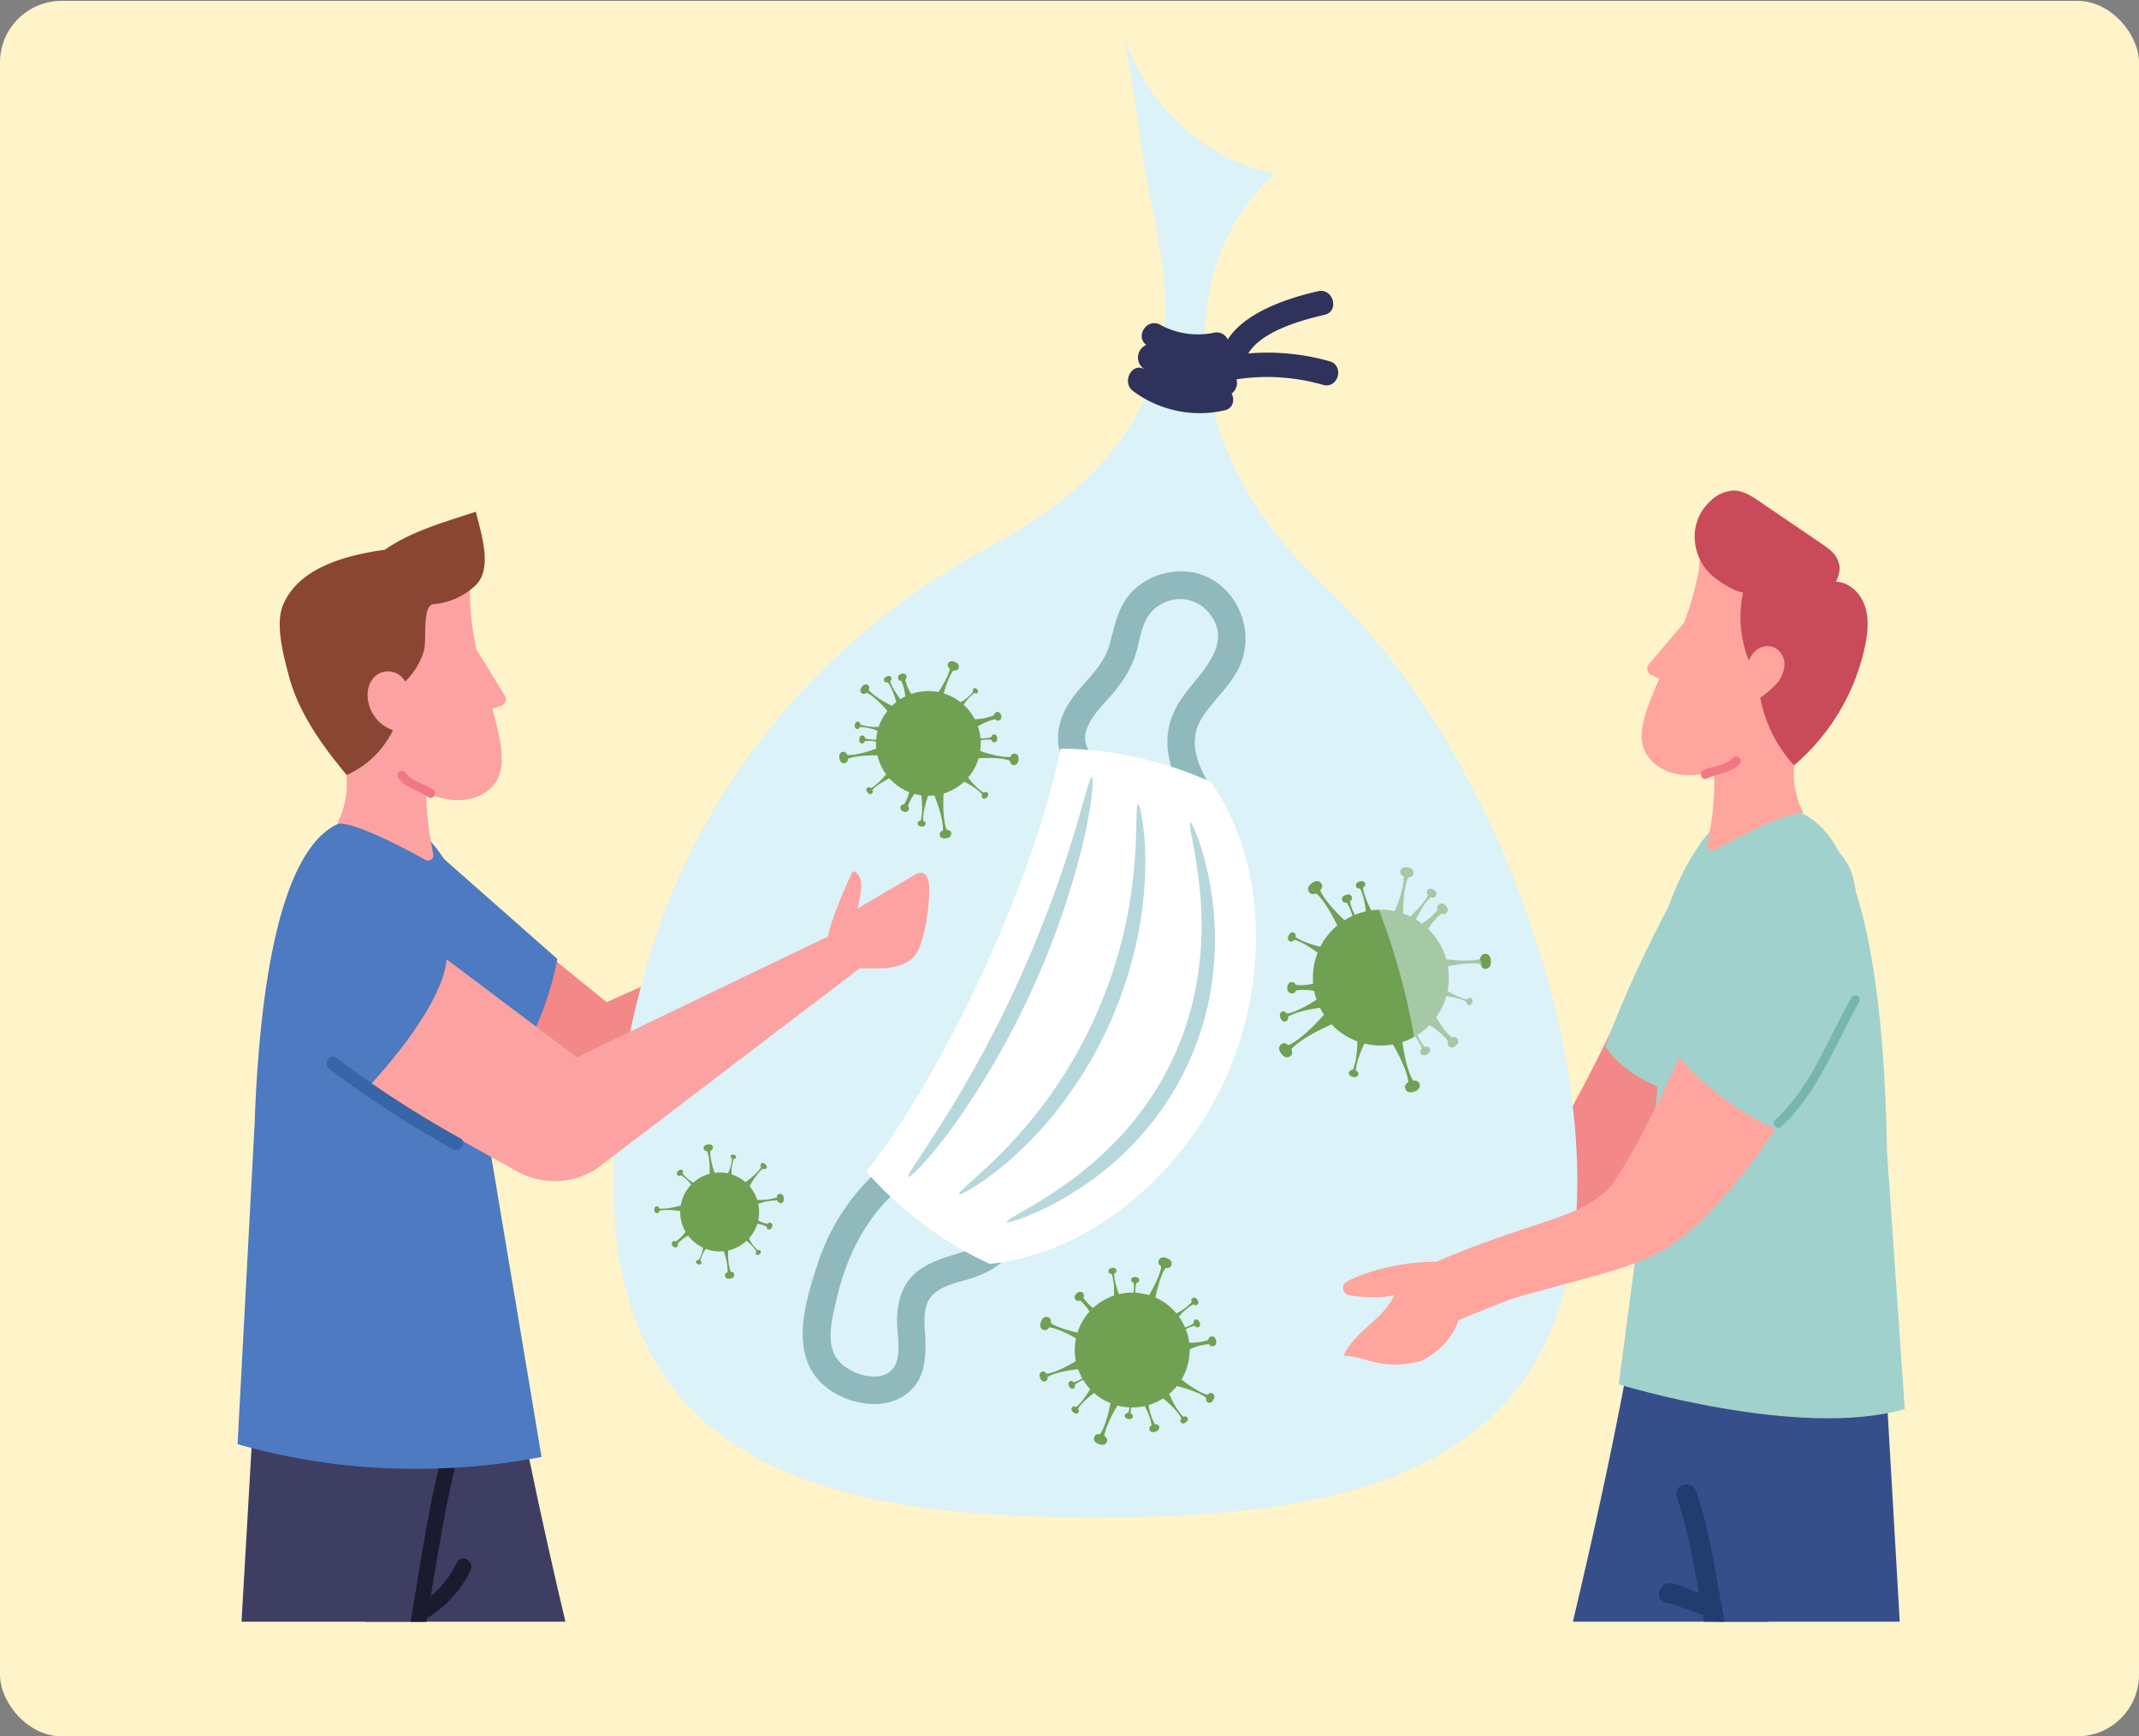 <svg xmlns="http://www.w3.org/2000/svg" xmlns:xlink="http://www.w3.org/1999/xlink" width="521" height="422.917" viewBox="0 0 521 422.917">
  <rect x="0" y="0" width="521" height="422.917" fill="#808080" stroke="none"/>
  <defs>
    <clipPath id="clip-path">
      <rect id="Rectángulo_37551" data-name="Rectángulo 37551" width="521" height="395" transform="translate(-2395 -9057)" fill="#fff" stroke="#707070" stroke-width="1"/>
    </clipPath>
  </defs>
  <g id="Grupo_125922" data-name="Grupo 125922" transform="translate(2395 9057)">
    <rect id="generic-semi-trucks-at-parking-lot" width="521" height="422.704" rx="15" transform="translate(-2395 -9056.787)" fill="#fff3c9"/>
    <g id="Enmascarar_grupo_85" data-name="Enmascarar grupo 85" clip-path="url(#clip-path)">
      <g id="Grupo_116738" data-name="Grupo 116738" transform="translate(-2580.262 -9137.546)">
        <path id="Trazado_142941" data-name="Trazado 142941" d="M394.742,294.578l6.415,8.3-64.434,48.586a18.827,18.827,0,0,1-19.983.458L280.8,331.656s19.482-20.694,20.81-33.359l30.166,24.533Z" transform="translate(1.244 1.821)" fill="#f28888"/>
        <path id="Trazado_142942" data-name="Trazado 142942" d="M588.018,359.952c-18.058,20.63-22.311,18.646-55.264,27.338-3.952,1.412-7.348,2.691-10.324,3.816l-6.137-10.088,32.483-14.93.167-.067.017-.017a24.7,24.7,0,0,0,8.591-5.817c17.469-24.514,33.9-75.878,47.144-79.476C620.1,276.457,624.032,317.969,588.018,359.952Z" transform="translate(3.331 1.695)" fill="#f28888"/>
        <path id="Trazado_142943" data-name="Trazado 142943" d="M567.746,368.241c0,69.653-52.573,81.9-117.414,81.9s-117.394-12.249-117.394-81.9c0-17.694,3.391-37.387,9.512-56.923,13.281-42.387,43.555-77.046,82.757-97.93,34.8-18.541,39.3-41.224,39.6-42.971a.356.356,0,0,0,.019-.1c4.673-12.031,2.128-26.068-.576-38.953-2.924-13.958-4.1-28.295-7.02-42.253,5.29,16.842,19.606,30.283,36.924,33.763-16.742,14.337-20.858,39.768-14.137,60.746q1.1,3.49,2.5,6.86c5.071,12.427,13.342,23.224,23.165,32.35a145.872,145.872,0,0,1,13.1,13.9v.02h.02C548.438,272.44,567.746,326.027,567.746,368.241Z" transform="translate(1.706)" fill="#daf2f8"/>
        <path id="Trazado_142944" data-name="Trazado 142944" d="M506.3,167.993a55.619,55.619,0,0,0-19.8-1.906c3.278-5.5,13.291-8.193,18.558-9.4,3.741-.855,2.158-6.608-1.586-5.753-6.919,1.581-17.679,4.964-21.975,11.762a2.94,2.94,0,0,0-3.34-1.666,19.066,19.066,0,0,1-13.133-1.94c-3.254-1.753-6.152,2.944-3.346,4.924a3.318,3.318,0,0,0-.812,5.65c.475.367.971.7,1.461,1.032-.281-.194-.571-.367-.849-.573-3.077-2.3-6.054,2.877-3.01,5.15a27.228,27.228,0,0,0,22.213,4.688c2.17-.458,2.547-2.569,1.761-4.119a3.1,3.1,0,0,0,1.171-3.443,49.343,49.343,0,0,1,21.1,1.341C508.414,174.785,509.994,169.032,506.3,167.993Z" transform="translate(2.807 0.547)" fill="#2f335b"/>
        <path id="Trazado_142945" data-name="Trazado 142945" d="M756.929,665.318c0,4.571-138.009,8.277-308.252,8.277s-308.25-3.706-308.25-8.277,138.008-8.278,308.25-8.278S756.929,660.746,756.929,665.318Z" transform="translate(0 5.032)" fill="#bed0db"/>
        <path id="Trazado_142946" data-name="Trazado 142946" d="M691.644,608.942c5.283,3,8.026,9.375,7.9,15.448s-2.715,11.849-6.007,16.954-7.305,9.7-10.743,14.711c-1.739,2.534-3.273,6.151-1.211,8.431a4.92,4.92,0,0,0,4.836,1.139A14.484,14.484,0,0,0,691,663.174c14.036-9.846,30.415-21,44.45-30.845a118.094,118.094,0,0,1-24.7-31.241C705.237,603.176,697.158,606.854,691.644,608.942Z" transform="translate(4.787 4.537)" fill="#16162b"/>
        <path id="Trazado_142947" data-name="Trazado 142947" d="M532.765,623.247A42.253,42.253,0,0,1,492.3,644.626c-2.96-.3-6-.924-8.868-.143s-5.491,3.581-4.809,6.477c.726,3.089,4.408,4.281,7.512,4.938L540.3,667.381q5.239-18.117,10.477-36.235C544.661,629.243,538.88,625.151,532.765,623.247Z" transform="translate(2.996 4.733)" fill="#16162b"/>
        <path id="Trazado_142948" data-name="Trazado 142948" d="M639.5,395.135l6.4,110.955,74.984,105.658-24.54,12.27-83.164-97.478L592.04,442.014Z" transform="translate(4.002 2.712)" fill="#364f8a"/>
        <path id="Trazado_142949" data-name="Trazado 142949" d="M640.743,390.355c-.127,1.276-.326,2.908-.609,4.836a.02.02,0,0,1,0,.028c-2.411,17.247-10.623,58.181-36.565,90.391q-2.276,2.851-4.766,5.6L552.55,638.877l-32.04-6.028s45.557-142.431,61.5-243.474Q611.37,389.865,640.743,390.355Z" transform="translate(3.368 2.661)" fill="#364f8a"/>
        <path id="Trazado_142950" data-name="Trazado 142950" d="M588.448,462.886c3.391.594,6.388,2.87,9.852,3,3.16.12,3.175,5.047,0,4.926-4.019-.153-7.28-2.5-11.162-3.178C584.022,467.09,585.343,462.342,588.448,462.886Z" transform="translate(3.943 3.312)" fill="#223c70"/>
        <path id="Trazado_142951" data-name="Trazado 142951" d="M596.9,283.411s-15.629,25.784-24.449,50.251c0,0,3.628,6.855,15.558,10.923Z" transform="translate(3.828 1.722)" fill="#a0d1cd"/>
        <path id="Trazado_142952" data-name="Trazado 142952" d="M645.347,422.107c-25.885,7.446-69.656-6.028-69.656-6.028l9.8-74.505c-2.056-5.4-3.191-8.935-3.191-8.935.653-36.451,15.842-51.471,15.842-51.471l18.808-5.035c19.615,2.424,23.6,50.918,24.069,83.214Z" transform="translate(3.857 1.657)" fill="#a0d1cd"/>
        <path id="Trazado_142953" data-name="Trazado 142953" d="M597.084,284.684A1.306,1.306,0,0,0,599,286.1c5.3-2.945,17.206-9.259,21.514-8.861a21.3,21.3,0,0,1-1.826-4.977,18.969,18.969,0,0,1-.424-6.931c-2.418-6.417-5.4-9.555-8.372-10.853-3.485-1.5-6.969-.463-9.464.848a17.7,17.7,0,0,0-3.717,2.611.041.041,0,0,1-.025.012c2.327,5.273,2.353,12.32,1.748,18.21a.82.82,0,0,0-.013.18c-.025.283-.063.566-.1.848v.039C597.971,280.21,597.483,282.819,597.084,284.684Z" transform="translate(4.043 1.459)" fill="#ffa59d"/>
        <path id="Trazado_142954" data-name="Trazado 142954" d="M594.458,440.714c3.588,10.609,4.926,21.739,7.079,32.683,2.124,10.795,7.069,20.778,8.99,31.594.55,3.1-4.2,4.431-4.751,1.309-1.921-10.816-6.865-20.8-8.989-31.593-2.154-10.944-3.492-22.074-7.08-32.683C588.689,439.014,593.446,437.723,594.458,440.714Z" transform="translate(3.98 3.101)" fill="#223c70"/>
        <path id="Trazado_142955" data-name="Trazado 142955" d="M291.523,287.5l28.206,24.871a77.45,77.45,0,0,1-16.281,34.484S277.024,323.728,291.523,287.5Z" transform="translate(1.3 1.758)" fill="#4d7ac0"/>
        <path id="Trazado_142956" data-name="Trazado 142956" d="M190.736,613.076c-5.97,6.8-5.492,17.313-2.037,25.679s9.367,15.46,13.733,23.39c1.162,2.111,2.189,4.861.473,6.73a4.007,4.007,0,0,1-3.151,1.184c-2.124-.1-3.853-1.335-5.51-2.537l-38.8-28.132a4.393,4.393,0,0,1-.142-6.992A57.591,57.591,0,0,0,174,605.911C178.4,609.593,185.38,611.012,190.736,613.076Z" transform="translate(0.117 4.579)" fill="#1b1b30"/>
        <path id="Trazado_142957" data-name="Trazado 142957" d="M334.83,624.58a91.669,91.669,0,0,1,6.661,42.8,385.377,385.377,0,0,0,54.681-8.148,12.858,12.858,0,0,0,5.265-2.028c1.5-1.168,2.443-3.263,1.7-5.01-.985-2.328-4.053-2.707-6.575-2.883a66.4,66.4,0,0,1-47.483-25.6C344.408,624.384,339.507,623.9,334.83,624.58Z" transform="translate(1.723 4.737)" fill="#1b1b30"/>
        <path id="Trazado_142958" data-name="Trazado 142958" d="M248.2,397.548,241.8,508.5,166.818,614.162l24.54,12.27,83.164-97.479,21.132-84.527Z" transform="translate(0.234 2.733)" fill="#3e3e63"/>
        <path id="Trazado_142959" data-name="Trazado 142959" d="M367.111,635.245l-32.04,6.014L288.8,493.6q-2.468-2.724-4.752-5.574c-25.914-32.169-34.154-73.074-36.565-90.35-.113-.694-.2-1.347-.284-1.957l58.8-1.4C322.32,495.183,367.111,635.245,367.111,635.245Z" transform="translate(0.946 2.704)" fill="#3e3e63"/>
        <path id="Trazado_142960" data-name="Trazado 142960" d="M275.821,507.311c8.024-23.5,9.459-48.439,15.14-72.491.571-2.414,4.292-1.392,3.721,1.026-2.372,10.04-4,20.235-5.684,30.415a24.3,24.3,0,0,0,6.343-8.184c1.079-2.235,4.408-.28,3.331,1.947A27.75,27.75,0,0,1,288.2,471.569c-.033.021-.067.031-.1.049-2.1,12.409-4.476,24.751-8.562,36.717C278.744,510.672,275.016,509.669,275.821,507.311Z" transform="translate(1.199 3.051)" fill="#1b1b30"/>
        <path id="Trazado_142961" data-name="Trazado 142961" d="M316.264,433.745a160.949,160.949,0,0,1-30.536,2.879,156.43,156.43,0,0,1-43.5-6l4.141-77.853.014-.2c.568-16.269,2.142-34.862,5.986-49.359V303.2c3.631-13.6,9.22-23.573,17.857-24.65l18.794,5.035s5.2,5.134,9.659,16.68c3.149,8.2,5.928,19.645,6.2,34.792,0,0-1.248,3.887-3.5,9.745Z" transform="translate(0.902 1.679)" fill="#4d7ac0"/>
        <path id="Trazado_142962" data-name="Trazado 142962" d="M287.768,288.514c-5.3-2.953-17.208-9.26-21.507-8.86a20.65,20.65,0,0,0,2.245-11.911c7.781-20.695,21.581-7.388,21.581-7.388-3.683,8.334-1.616,21.071-.4,26.741A1.308,1.308,0,0,1,287.768,288.514Z" transform="translate(1.115 1.48)" fill="#fca2a2"/>
        <path id="Trazado_142963" data-name="Trazado 142963" d="M258.844,229.9c2.5,11.43,11.11,25.889,19.6,33.942,5.778,9.407,17.362,12.952,23.922,8.612,4.076-2.694,4.62-6.727,3.67-12.31-.111-.684-.251-1.381-.4-2.107-.39-1.856-.907-3.866-1.479-6.029l2.108-.684a1.67,1.67,0,0,0,.907-2.485l-6.909-11.221a71.2,71.2,0,0,1-1.619-13.343c0-1.716.558-3.754-.474-5.247a2.911,2.911,0,0,0-5.206,2.457A67.92,67.92,0,0,0,258.844,229.9Z" transform="translate(1.049 1.14)" fill="#fca2a2"/>
        <path id="Trazado_142964" data-name="Trazado 142964" d="M282.953,245.532a4.75,4.75,0,0,0-7.677-.928,6.261,6.261,0,0,0-1.47,4.087,9.159,9.159,0,0,0,6.173,8.686A22.828,22.828,0,0,1,268.716,268.3c-5.977-7.168-11.733-15.175-14.107-24.21-1.281-4.879-3.321-12.4-1.444-17.079,3.556-8.875,14.726-12.209,24.826-13.572,6.62-4.635,15.2-6.941,22.178-9.268,1.388,5.58,4.094,13.837,0,17.875a16.926,16.926,0,0,1-10.261,4.634c-2.968.282-1.573,8.643-2.419,11.5A17.738,17.738,0,0,1,282.953,245.532Z" transform="translate(0.992 1.02)" fill="#8a4632"/>
        <path id="Trazado_142965" data-name="Trazado 142965" d="M289.469,271.248c-2.034-1.425-5.155-1.817-6.575-3.99-.769-1.174-2.664-.079-1.891,1.106,1.735,2.655,4.909,3.058,7.361,4.775C289.521,273.949,290.616,272.051,289.469,271.248Z" transform="translate(1.244 1.574)" fill="#f17785"/>
        <path id="Trazado_142966" data-name="Trazado 142966" d="M633.623,229.79c-4.2,10.922-14.892,23.915-24.5,30.594-7.133,8.427-19.119,10.181-24.948,4.9-3.622-3.278-3.551-7.348-1.769-12.723.214-.66.457-1.329.718-2.023.667-1.776,1.481-3.684,2.373-5.736l-1.979-.995a1.668,1.668,0,0,1-.522-2.593l8.524-10.049a71.242,71.242,0,0,0,3.615-12.945c.259-1.7.016-3.8,1.262-5.116a2.911,2.911,0,0,1,4.775,3.214A67.933,67.933,0,0,1,633.623,229.79Z" transform="translate(3.906 1.09)" fill="#ffa59d"/>
        <path id="Trazado_142967" data-name="Trazado 142967" d="M387.316,305.982l6.456,8.272-64.194,48.9a18.826,18.826,0,0,1-19.981.555l-36.043-20.09s18.064-18.656,19.329-31.328l31.694,23.855Z" transform="translate(1.18 1.922)" fill="#fca2a2"/>
        <path id="Trazado_142968" data-name="Trazado 142968" d="M409.421,294.847a46.059,46.059,0,0,1-1.513,12.026c-.539,2.128-1.306,4.331-3.044,5.69a11.236,11.236,0,0,1-4.524,1.8c-2.49.588-9.8-.064-12.3.523L384.368,309c.557-5.018,4.136-13.04,6.212-17.584a.648.648,0,0,1,1.064-.172c1.651,1.834,1.551,3.3.343,8.815q6.928-4.078,13.828-8.148a3,3,0,0,1,1.578-.581C408.9,291.368,409.411,293.349,409.421,294.847Z" transform="translate(2.162 1.789)" fill="#fca2a2"/>
        <path id="Trazado_142969" data-name="Trazado 142969" d="M296.284,355.615a260,260,0,0,1-30.13-19.52c-1.647-1.237-3.421,1.417-1.784,2.646a259.933,259.933,0,0,0,30.129,19.52C296.286,359.251,298.081,356.611,296.284,355.615Z" transform="translate(1.092 2.186)" fill="#3665a8"/>
        <path id="Trazado_142970" data-name="Trazado 142970" d="M635.571,236.667a52.358,52.358,0,0,1-17.355,29.325,33.834,33.834,0,0,1-8.233-16.464,22.319,22.319,0,0,0,3.894-3.334,7.515,7.515,0,0,0,2-4.611,4.577,4.577,0,0,0-2.347-4.236,4.218,4.218,0,0,0-3.832.146,5.461,5.461,0,0,0-2.453,3.027A28.461,28.461,0,0,1,605.8,223.9c-1.971-.308-4.38-1.73-6.581-3.354-6.17-4.553-7.1-13.675-1.448-18.863l.11-.1a8.685,8.685,0,0,1,5.694-2.531c2.308.029,4.347,1.378,6.259,2.673q7.579,5.163,15.175,10.33c1.523,1.048,3.137,2.179,3.842,3.9a7.669,7.669,0,0,1,.5,1.878,9.2,9.2,0,0,1-.9,3.434c3.233.1,5.953,2.78,7,5.832C636.514,230.161,636.189,233.514,635.571,236.667Z" transform="translate(4.019 0.974)" fill="#c94b5a"/>
        <path id="Trazado_142971" data-name="Trazado 142971" d="M596.188,266.6c2.227-1.1,5.371-1.018,7.1-2.951.936-1.045,2.645.325,1.7,1.378-2.118,2.363-5.315,2.282-8,3.609C595.73,269.266,594.933,267.225,596.188,266.6Z" transform="translate(4.033 1.543)" fill="#f17785"/>
        <path id="Trazado_142972" data-name="Trazado 142972" d="M423.839,379.174c-1.7,2.937-5.684,3.725-8.67,4.671-3.426,1.088-6.952,2.318-9.577,4.884-2.961,2.894-3.855,6.837-3.945,10.849-.079,3.543,1.362,8.907-1.022,11.933-2.9,3.679-9.851,1.412-12.634-1.276-3.962-3.827-2.364-10.007-1.306-14.732,2.5-11.192,7.373-21.371,16.484-28.629,3.393-2.7-.387-8.326-3.8-5.605a52.142,52.142,0,0,0-17.191,25.124c-2.764,8.453-6.425,20.419.363,27.91,5.473,6.038,17.353,8.588,23.192,1.667,2.578-3.056,2.9-7.147,2.832-10.973-.067-3.557-1.073-8.411,1.62-11.3,2.5-2.678,6.937-3.275,10.248-4.433,3.962-1.386,7.342-3.387,9.487-7.1C432.1,378.389,426.011,375.419,423.839,379.174Z" transform="translate(2.111 2.405)" fill="#8fb9bc"/>
        <path id="Trazado_142973" data-name="Trazado 142973" d="M484.662,241.41c4.015-9.246-1.547-20.823-11.707-22.631a16.888,16.888,0,0,0-13.078,3.35c-4.7,3.668-5.508,8.71-6.973,14.138-1.656,6.139-7.054,9.559-10.193,14.833-2.7,4.542-3.371,9.66-.777,14.363,2.108,3.821,7.7-.012,5.605-3.8-2.345-4.249,2.28-9.057,4.856-11.928,3.315-3.7,5.921-7.314,7.162-12.192,1.161-4.563,1.7-9.058,6.425-11.266a9.018,9.018,0,0,1,10.577,1.828c7.252,7.791-1.69,15.069-6.051,21.289-5.657,8.066-3.907,16.192.7,24.311,2.154,3.8,7.745-.031,5.6-3.8-2.975-5.244-4.785-10.638-1.2-16.049C478.448,249.563,482.577,246.209,484.662,241.41Z" transform="translate(2.657 1.147)" fill="#8fb9bc"/>
        <path id="Trazado_142974" data-name="Trazado 142974" d="M477.962,269.5c5.818,8.337,9.586,18.781,10.633,30.682a82.965,82.965,0,0,1-34.314,74.748c-9.708,6.964-20.084,10.914-30.2,11.937a90.6,90.6,0,0,1-30.058-22.478c8.913-11.354,19.259-28.795,28.685-49.2,9.332-20.452,15.813-39.666,18.612-53.827A90.6,90.6,0,0,1,477.962,269.5Z" transform="translate(2.247 1.526)" fill="#fff"/>
        <g id="Grupo_116735" data-name="Grupo 116735" transform="translate(406.518 269.861)">
          <path id="Trazado_142975" data-name="Trazado 142975" d="M448.893,268.275c.482.075.1,6.191-2.117,15.808a201.839,201.839,0,0,1-31.951,69.6c-5.849,7.949-10.237,12.227-10.607,11.91-.45-.371,3.154-5.232,8.339-13.455a288.725,288.725,0,0,0,31.568-68.765C446.982,274.078,448.318,268.177,448.893,268.275Z" transform="translate(-404.18 -268.274)" fill="#b6d8dd"/>
        </g>
        <g id="Grupo_116736" data-name="Grupo 116736" transform="translate(418.816 276.399)">
          <path id="Trazado_142976" data-name="Trazado 142976" d="M460.013,274.754c.251-.028.694,1.47,1.1,4.245a71.162,71.162,0,0,1,.644,11.862,93.9,93.9,0,0,1-2.115,17.546c-.733,3.253-1.627,6.643-2.768,10.092a101.729,101.729,0,0,1-9.362,20.4c-1.872,3.113-3.86,6-5.849,8.678a93.848,93.848,0,0,1-11.927,13.042,71.338,71.338,0,0,1-9.416,7.245c-2.372,1.5-3.8,2.138-3.939,1.93-.161-.234.971-1.294,3.027-3.135s5.013-4.5,8.421-8.015a115.283,115.283,0,0,0,10.947-13.18c1.843-2.643,3.7-5.47,5.461-8.5,1.746-3.038,3.426-6.254,4.992-9.625,1.534-3.384,2.878-6.754,4.044-10.058,1.149-3.311,2.083-6.561,2.886-9.682a115.412,115.412,0,0,0,2.858-16.891c.441-4.874.552-8.854.588-11.612C459.665,276.333,459.732,274.784,460.013,274.754Z" transform="translate(-416.371 -274.754)" fill="#b6d8dd"/>
        </g>
        <g id="Grupo_116737" data-name="Grupo 116737" transform="translate(430.506 280.858)">
          <path id="Trazado_142977" data-name="Trazado 142977" d="M472.638,279.177c.242-.079,1,1.422,2.03,4.278a71.434,71.434,0,0,1,3.061,12.487,78.479,78.479,0,0,1,.873,8.886,75.606,75.606,0,0,1-.326,10.278,71.025,71.025,0,0,1-19.391,42.24,75.835,75.835,0,0,1-7.582,6.948,78.669,78.669,0,0,1-7.308,5.13,71.3,71.3,0,0,1-11.465,5.818c-2.833,1.082-4.468,1.484-4.566,1.25-.111-.259,1.322-1.13,3.911-2.611s6.294-3.676,10.6-6.74c2.165-1.512,4.418-3.322,6.773-5.323a82.43,82.43,0,0,0,7.016-6.9A73.143,73.143,0,0,0,474.722,314.7a82.463,82.463,0,0,0,.662-9.821c-.019-3.089-.115-5.978-.379-8.606-.48-5.259-1.245-9.5-1.8-12.429S472.37,279.262,472.638,279.177Z" transform="translate(-427.958 -279.174)" fill="#b6d8dd"/>
        </g>
        <path id="Trazado_142978" data-name="Trazado 142978" d="M430.277,262.781c-.6-.083-.836.278-1.1.792-.567.064-2.7.134-7.355-1.439a12.757,12.757,0,0,0,.108-2.618,8.3,8.3,0,0,1,2.632-.1c.157.365.3.625.719.6.532-.036.7-.48.666-1.012s-.263-.949-.795-.913c-.42.028-.526.3-.633.688a8.353,8.353,0,0,1-2.63.248q-.042-.41-.11-.823a12.811,12.811,0,0,0-.524-2.065,12.764,12.764,0,0,1,4.255-1.751.8.8,0,0,0,.649.345.874.874,0,0,0,.235-.041.791.791,0,0,0,.557-.542,1.249,1.249,0,0,0-.034-.725c-.159-.517-.485-.807-.895-.8a.974.974,0,0,0-.251.043.769.769,0,0,0-.559.749,13.175,13.175,0,0,1-4.711.965,12.734,12.734,0,0,0-2.7-3.5,9.711,9.711,0,0,1,2.66-2.9c.259.13.461.209.682-.005.28-.27.166-.6-.1-.878s-.594-.407-.874-.136c-.221.213-.15.418-.03.682a9.9,9.9,0,0,1-3.085,2.608,12.8,12.8,0,0,0-4.114-2.146c1.031-3.739,2.022-5.2,2.341-5.6.575.049,1,.045,1.256-.509.319-.7-.132-1.226-.836-1.544s-1.393-.314-1.712.389c-.251.556.029.882.446,1.28-.091.514-.549,2.281-2.792,5.653a12.809,12.809,0,0,0-6.626.472,11.324,11.324,0,0,1-1.451-3.512.8.8,0,0,0,.329-.657.881.881,0,0,0-.046-.235.791.791,0,0,0-.555-.543,1.257,1.257,0,0,0-.725.051c-.513.173-.794.505-.774.915a.934.934,0,0,0,.048.249.772.772,0,0,0,.763.541,11.518,11.518,0,0,1,.975,3.788,12.722,12.722,0,0,0-1.192.668c-1.992-2.634-2.408-4.011-2.491-4.392.277-.286.462-.518.274-.894-.237-.476-.713-.462-1.189-.224s-.775.608-.537,1.086c.188.376.484.367.879.319.258.3,1.136,1.5,2.059,4.81a12.816,12.816,0,0,0-1.066.928c-4.022-2.035-5.328-3.467-5.643-3.873.162-.484.248-.856-.178-1.186-.54-.421-1.083-.141-1.5.4s-.56,1.134-.02,1.555c.426.332.765.158,1.195-.118.466.2,2.147,1.107,5.053,4.434a12.79,12.79,0,0,0-2.113,3.881,11.512,11.512,0,0,1-4.5-.543c-.062-.361-.133-.625-.514-.691-.484-.083-.733.278-.816.763s.031.908.516.991c.381.066.537-.159.715-.48a11.323,11.323,0,0,1,4.315.948,12.7,12.7,0,0,0-.34,2.125,8.466,8.466,0,0,1-2.686-.291c-.1-.385-.2-.664-.621-.7-.531-.045-.765.369-.809.9s.118.978.649,1.023c.419.034.566-.223.728-.586a8.556,8.556,0,0,1,2.713.162,12.912,12.912,0,0,0,.057,1.7c-4.426,1.6-6.483,1.594-7.041,1.547-.277-.5-.521-.86-1.122-.76-.762.127-.944.792-.817,1.555s.515,1.332,1.277,1.2c.6-.1.715-.514.815-1.083.511-.225,2.454-.9,7.162-.819a12.67,12.67,0,0,0,2.132,4.634c-2.142,2.507-3.383,3.181-3.723,3.332-.31-.2-.553-.32-.858-.08-.386.3-.284.73.02,1.116s.694.585,1.081.281c.3-.24.241-.506.123-.853.226-.3,1.175-1.347,4.126-2.848a12.818,12.818,0,0,0,4.826,3.367,10.208,10.208,0,0,1-1.233,3,.8.8,0,0,0-.692.248.9.9,0,0,0-.128.2.79.79,0,0,0,.026.777,1.246,1.246,0,0,0,.56.463.951.951,0,0,0,1.191-.126.972.972,0,0,0,.137-.214.769.769,0,0,0-.179-.917,10.583,10.583,0,0,1,1.617-3,12.8,12.8,0,0,0,1.671.342c.445,4.107-.023,5.758-.174,6.16-.387.091-.669.186-.714.6-.058.53.35.774.88.832s.981-.094,1.038-.623c.045-.418-.208-.571-.567-.744-.061-.428-.162-2.157,1.176-6.115a12.825,12.825,0,0,0,1.516-.083c2.164,5.446,2.156,7.891,2.1,8.507-.505.278-.861.521-.76,1.123.126.762.792.943,1.554.816s1.333-.515,1.206-1.276c-.1-.6-.515-.716-1.082-.815-.25-.569-1.057-2.9-.763-8.819a12.687,12.687,0,0,0,5.023-2.9c3.178,1.692,4.159,2.844,4.385,3.158-.129.344-.2.607.1.857.376.316.773.129,1.089-.248s.43-.8.053-1.115c-.3-.249-.544-.133-.86.054-.346-.166-1.632-.919-3.819-3.693a12.816,12.816,0,0,0,2.57-4.712c5.015-.276,7.08.376,7.614.593.116.565.242.977.845,1.059.766.1,1.137-.476,1.243-1.241S431.043,262.886,430.277,262.781Z" transform="translate(2.189 1.339)" fill="#70a052"/>
        <path id="Trazado_142979" data-name="Trazado 142979" d="M527.883,342.774c-.256-.749-.81-.807-1.559-.814-.4-.619-1.726-3.045-2.619-9.36a16.447,16.447,0,0,0,3.1-1.4,10.826,10.826,0,0,1,1.655,2.989c-.332.4-.55.712-.273,1.181.351.6.965.534,1.561.183s.946-.86.6-1.454c-.277-.47-.66-.432-1.166-.333a10.822,10.822,0,0,1-1.82-2.9q.451-.288.889-.607a16.585,16.585,0,0,0,2.089-1.81,16.586,16.586,0,0,1,4.509,3.91,1.038,1.038,0,0,0-.021.952,1.149,1.149,0,0,0,.184.249,1.03,1.03,0,0,0,.953.33,1.631,1.631,0,0,0,.82-.463,1.235,1.235,0,0,0,.4-1.5,1.205,1.205,0,0,0-.2-.266,1,1,0,0,0-1.194-.211c-.5-.365-1.854-1.568-3.864-4.9a16.5,16.5,0,0,0,2.483-5.166c3.335.478,4.6,1.179,4.916,1.39,0,.377.027.657.4.789.476.167.79-.156.958-.633s.124-.925-.352-1.093c-.375-.132-.572.07-.807.363-.384-.034-1.842-.282-4.821-2.056a16.568,16.568,0,0,0,.09-6.018c4.933-.984,7.2-.685,7.849-.548.276.7.532,1.191,1.322,1.159,1-.041,1.343-.869,1.3-1.869s-.448-1.8-1.45-1.756c-.79.032-1,.548-1.223,1.262-.649.194-2.963.693-8.178.059a16.61,16.61,0,0,0-4.409-7.4,14.679,14.679,0,0,1,3.225-3.728,1.04,1.04,0,0,0,.952,0,1.117,1.117,0,0,0,.245-.191,1.025,1.025,0,0,0,.306-.96,1.61,1.61,0,0,0-.482-.809,1.236,1.236,0,0,0-1.511-.365,1.211,1.211,0,0,0-.26.2,1,1,0,0,0-.182,1.2,14.973,14.973,0,0,1-3.823,3.337,16.235,16.235,0,0,0-1.469-.994c1.891-3.844,3.246-5.128,3.638-5.445.492.154.869.234,1.2-.2.414-.553.12-1.1-.434-1.51s-1.156-.543-1.571.011c-.327.437-.144.775.143,1.2-.2.475-1.074,2.19-4.375,5.191a16.7,16.7,0,0,0-1.7-.7c.014-5.846.913-8.194,1.2-8.8.656-.094,1.136-.21,1.272-.9.172-.871-.468-1.336-1.338-1.509s-1.641.013-1.814.883c-.136.687.262.978.832,1.316.035.659-.03,3.133-2.192,8.439a16.6,16.6,0,0,0-5.728-.186c-1.763-3.409-1.974-5.077-2-5.536.382-.281.647-.519.5-1-.187-.61-.75-.687-1.359-.5s-1.034.564-.849,1.173c.147.481.5.53.974.55.235.386.974,1.854,1.416,5.553a16.485,16.485,0,0,0-2.661.844,10.988,10.988,0,0,1-1.228-3.282c.387-.341.651-.622.447-1.127-.257-.642-.874-.672-1.515-.414s-1.064.706-.806,1.348c.2.505.587.526,1.1.5a11.052,11.052,0,0,1,1.393,3.238,16.54,16.54,0,0,0-1.942,1.06c-4.439-4.194-5.625-6.585-5.9-7.258.424-.616.693-1.1.227-1.743-.591-.809-1.468-.633-2.277-.041s-1.244,1.373-.653,2.182c.466.639,1.013.53,1.729.314.56.462,2.476,2.319,5.123,7.823a16.425,16.425,0,0,0-4.127,5.17c-4.154-1.022-5.659-2.066-6.031-2.372.047-.473.048-.828-.408-1.041-.577-.27-1.012.1-1.281.674s-.273,1.146.3,1.415c.456.213.727-.015,1.06-.354.474.09,2.246.577,5.705,3.122a16.627,16.627,0,0,0-1.09,7.554,13.285,13.285,0,0,1-4.2.321,1.039,1.039,0,0,0-.689-.658,1.167,1.167,0,0,0-.309-.031,1.026,1.026,0,0,0-.885.482,1.633,1.633,0,0,0-.211.919,1.14,1.14,0,0,0,1.168,1.342,1,1,0,0,0,.96-.741,13.7,13.7,0,0,1,4.415.127,16.507,16.507,0,0,0,.577,2.136c-4.5,2.909-6.686,3.328-7.241,3.389-.331-.4-.6-.666-1.116-.475-.647.241-.693.857-.451,1.5s.68,1.081,1.327.84c.511-.191.541-.575.531-1.091.461-.32,2.406-1.446,7.772-2.2a16.5,16.5,0,0,0,.979,1.708c-5.049,5.682-7.887,7.1-8.631,7.4-.617-.424-1.106-.694-1.744-.227-.808.591-.633,1.468-.041,2.277s1.373,1.244,2.182.653c.639-.466.53-1.013.314-1.73.514-.62,2.745-2.914,9.777-6.022a16.44,16.44,0,0,0,6.288,4.131c-.109,4.668-.874,6.476-1.106,6.921-.473.05-.82.121-.936.611-.146.619.3.97.922,1.117s1.177.033,1.324-.587c.115-.489-.163-.708-.564-.965-.008-.5.114-2.427,2.055-6.577a16.6,16.6,0,0,0,6.958.231c3.243,5.652,3.69,8.425,3.749,9.171-.587.463-.991.848-.734,1.6.324.948,1.214,1.04,2.162.716S528.207,343.723,527.883,342.774Z" transform="translate(3.13 1.78)" fill="#70a052"/>
        <path id="Trazado_142980" data-name="Trazado 142980" d="M373.341,368.973c-.484.074-.581.407-.668.863a12.941,12.941,0,0,1-4.778.6,9.567,9.567,0,0,0-1.863-3.328c1.756-3.122,2.92-4.056,3.23-4.264.321.131.569.207.812-.068.31-.347.144-.727-.2-1.036s-.744-.43-1.053-.084c-.244.274-.141.512.026.815-.171.33-.952,1.576-3.8,3.649a9.661,9.661,0,0,0-3.4-1.909,9.4,9.4,0,0,1,.567-3.757c.276-.035.479-.081.541-.368.079-.364-.187-.565-.551-.644s-.689-.006-.769.358c-.062.288.1.413.341.559a9.316,9.316,0,0,1-1.019,3.617,9.548,9.548,0,0,0-3.231-.129c-1.128-3.353-1.1-4.921-1.054-5.355.41-.219.7-.41.624-.895-.094-.614-.627-.769-1.242-.675s-1.078.4-.985,1.014c.074.485.407.582.863.668.17.4.671,1.9.587,5.477a9.541,9.541,0,0,0-4,2.161,9.36,9.36,0,0,1-2.593-2.217c.132-.322.207-.569-.067-.813-.347-.309-.727-.143-1.037.2s-.43.743-.083,1.053c.273.243.51.14.815-.027a9.272,9.272,0,0,1,2.468,2.283,9.624,9.624,0,0,0-2.548,5.095c-3.39.94-4.852.779-5.216.708-.134-.321-.256-.549-.622-.528-.464.027-.615.413-.589.877s.222.83.686.8c.366-.021.461-.261.558-.594.347-.11,1.731-.428,5.06.074a9.756,9.756,0,0,0,.129,1.794,9.578,9.578,0,0,0,1.179,3.267,9.57,9.57,0,0,1-2.4,2.359l-.027-.015a.591.591,0,0,0-.73.045.6.6,0,0,0-.222.548,1,1,0,0,0,.262.521,1.171,1.171,0,0,0,.336.276.608.608,0,0,0,.715-.088.6.6,0,0,0,.137-.746,9.27,9.27,0,0,1,2.546-1.974,9.661,9.661,0,0,0,3.648,2.948,8.312,8.312,0,0,1-1.078,3c-.278-.012-.485,0-.6.27-.14.345.088.588.433.728s.678.124.818-.221c.111-.273-.031-.425-.24-.609a8.323,8.323,0,0,1,1.308-2.893,9.541,9.541,0,0,0,4.355.568,13.622,13.622,0,0,1,.971,5.1c-.411.219-.7.41-.624.895.094.615.626.769,1.242.675s1.078-.4.984-1.014c-.074-.485-.406-.581-.863-.668a13.658,13.658,0,0,1-.592-5.171,9.561,9.561,0,0,0,4.459-2.345,8.933,8.933,0,0,1,2.4,2.616c-.144.238-.234.425-.047.653.236.288.558.2.846-.033s.433-.536.2-.824c-.187-.227-.387-.175-.649-.08a9.094,9.094,0,0,1-2.146-2.939,9.652,9.652,0,0,0,2.028-3.552,7.724,7.724,0,0,1,2.28.713v.031a.589.589,0,0,0,.41.606.6.6,0,0,0,.585-.086,1.019,1.019,0,0,0,.315-.489,1.186,1.186,0,0,0,.069-.43.611.611,0,0,0-.439-.573.6.6,0,0,0-.712.26,7.843,7.843,0,0,1-2.3-.83,9.57,9.57,0,0,0,.095-3.656c-.022-.132-.047-.264-.075-.394a12.736,12.736,0,0,1,4.637-.821c.218.41.41.7.895.625.614-.094.769-.628.675-1.242S373.956,368.879,373.341,368.973Z" transform="translate(1.794 2.373)" fill="#70a052"/>
        <path id="Trazado_142981" data-name="Trazado 142981" d="M478.847,404.457a1.7,1.7,0,0,0-.226-.591.886.886,0,0,0-.97-.4.875.875,0,0,0-.709.846,13.533,13.533,0,0,1-4.644.669,14.016,14.016,0,0,0-.84-3.283,7.918,7.918,0,0,1,2.178-.844c.274.3.5.494.891.325.494-.217.505-.7.289-1.193s-.576-.816-1.071-.6c-.391.17-.4.471-.368.874a7.861,7.861,0,0,1-2.094,1.02,14.091,14.091,0,0,0-1.482-2.651,12.093,12.093,0,0,1,3.519-3.019c.343.217.612.353.948.087.426-.337.312-.807-.025-1.233s-.769-.645-1.195-.308c-.336.265-.265.559-.134.942a12.052,12.052,0,0,1-3.736,2.723,13.9,13.9,0,0,0-5.106-3.848c.965-4.778,2.082-6.655,2.439-7.162.676.018,1.178-.016,1.434-.684.323-.845-.241-1.424-1.088-1.746s-1.652-.269-1.974.576c-.255.667.1,1.028.611,1.466-.072.615-.493,2.763-2.967,6.974a13.9,13.9,0,0,0-3.324-.589,7.977,7.977,0,0,1,.227-2.369c.387-.113.667-.224.691-.65.03-.539-.4-.765-.935-.795s-.988.146-1.018.686c-.024.426.241.567.613.722a7.957,7.957,0,0,1-.039,2.382,13.921,13.921,0,0,0-3.545.374c-1.182-3.168-1.185-4.639-1.154-5.034.353-.2.6-.37.529-.792-.093-.535-.561-.66-1.1-.567s-.933.368-.84.9c.073.422.364.5.764.567.164.367.668,1.787.6,5.264a14.039,14.039,0,0,0-5.12,3.04,11.255,11.255,0,0,1-2.374-2.542l.02-.04a.856.856,0,0,0-.082-1.062.877.877,0,0,0-.8-.312,1.468,1.468,0,0,0-.752.395,1.684,1.684,0,0,0-.394.494.887.887,0,0,0,.142,1.04.874.874,0,0,0,1.09.183,11.418,11.418,0,0,1,2.309,2.7,13.943,13.943,0,0,0-2.747,4.561c-.068.184-.13.368-.19.554-4.263-.93-5.981-1.954-6.461-2.293.018-.676-.017-1.178-.684-1.434-.845-.323-1.424.241-1.747,1.088s-.269,1.651.577,1.974c.667.255,1.028-.1,1.465-.611.591.069,2.594.46,6.479,2.679a13.877,13.877,0,0,0-.032,5.553c-4.468,2.691-6.612,3.036-7.156,3.078-.312-.4-.571-.671-1.076-.5-.642.217-.705.818-.488,1.459s.633,1.078,1.273.862c.506-.172.547-.546.553-1.05.453-.295,2.339-1.31,7.431-1.891a14.09,14.09,0,0,0,1.035,2.237,7.828,7.828,0,0,1-2.1.972c-.293-.277-.531-.461-.909-.266-.48.248-.459.73-.211,1.211s.628.776,1.108.529c.379-.2.366-.5.311-.9a7.876,7.876,0,0,1,2.021-1.153,14.019,14.019,0,0,0,1.684,2.231c-1.855,3.146-3.078,4.12-3.419,4.35-.374-.155-.664-.243-.949.077-.361.4-.168.848.236,1.211s.868.5,1.23.1c.285-.319.165-.6-.03-.951.189-.363,1.013-1.675,3.89-3.848a13.9,13.9,0,0,0,4,2.487c-.983,5.055-2.148,7.019-2.514,7.537-.676-.017-1.178.017-1.434.684-.323.846.241,1.424,1.088,1.747s1.651.269,1.974-.576c.255-.668-.1-1.029-.611-1.466.074-.634.519-2.891,3.193-7.356a13.955,13.955,0,0,0,2.965.454,5.983,5.983,0,0,1-.377,1.358c-.4.064-.689.14-.766.56-.1.532.3.808.831.9s1-.024,1.095-.556c.076-.42-.171-.593-.521-.792a6.082,6.082,0,0,1,.131-1.456,13.879,13.879,0,0,0,3.264-.331,13.587,13.587,0,0,1,1.689,4.672c-.4.312-.67.571-.5,1.077.217.641.817.705,1.458.487s1.08-.632.863-1.273c-.172-.505-.546-.546-1.051-.552a13.485,13.485,0,0,1-1.484-4.664,14.067,14.067,0,0,0,3.543-1.633c3.4,2.86,4.242,4.48,4.416,4.893-.223.336-.364.6-.108.941.325.432.8.329,1.228,0s.66-.751.334-1.181c-.256-.341-.551-.277-.935-.155-.349-.279-1.67-1.534-3.484-5.57a13.906,13.906,0,0,0,1.895-1.918c4.969,1.247,6.7,2.5,7.112,2.853-.061.5-.07.878.409,1.115.607.3,1.076-.081,1.376-.687s.316-1.21-.291-1.51c-.478-.236-.772,0-1.134.353-.517-.11-2.5-.7-6.354-3.731a14.073,14.073,0,0,0,1.981-7.348,13.907,13.907,0,0,1,4.736-1.26l.024.037a.856.856,0,0,0,.957.468.877.877,0,0,0,.675-.534A1.462,1.462,0,0,0,478.847,404.457Z" transform="translate(2.618 2.615)" fill="#70a052"/>
        <path id="Trazado_142982" data-name="Trazado 142982" d="M512.965,247.811c-7-10.654-24.22-.7-17.17,10.036,29.674,45.191,48,104.768,14.9,153.358-7.223,10.6,10,20.563,17.169,10.036C564.845,366.958,546.361,298.672,512.965,247.811Z" transform="translate(3.134 1.366)" fill="#daf2f8" opacity="0.5" style="mix-blend-mode: screen;isolation: isolate"/>
        <path id="Trazado_142983" data-name="Trazado 142983" d="M550.3,395.092c32.771-9.413,37.051-7.528,54.671-28.553,35.08-42.745,30.245-84.156,14.934-79.58-13.157,3.888-28.46,55.592-45.4,80.487-7.693,8.488-18.274,8.122-43.375,18.93-4.823,4.042-10.264,14.51-10.308,20.817C520.8,409.576,521.76,405.926,550.3,395.092Z" transform="translate(3.371 1.75)" fill="#ffa59d"/>
        <path id="Trazado_142984" data-name="Trazado 142984" d="M589.8,335.877a73.316,73.316,0,0,0,25.573,18.773c13.219-19.862,27.419-64.871,10.268-70.127C608.805,279.364,596.267,324.271,589.8,335.877Z" transform="translate(3.982 1.728)" fill="#a0d1cd"/>
        <path id="Trazado_142985" data-name="Trazado 142985" d="M531.832,385.252c-6.448-.052-15.388,1.517-21.725,4.811a1.784,1.784,0,0,0,.5,3.338c3.744.65,8.361.727,10.984-.053-2.529,5.958-9.8,8.856-12.325,14.814,4.864-.15,9.065,3.836,18.847,1.254,4.375-2.13,8.134-5.925,9.286-10.654S536.7,385.29,531.832,385.252Z" transform="translate(3.267 2.624)" fill="#ffa59d"/>
        <path id="Trazado_142986" data-name="Trazado 142986" d="M632.093,321.355c-5.87,10.236-9.811,21.745-18.642,29.966-1.032.961.518,2.506,1.547,1.548,8.98-8.359,13.016-20,18.984-30.409A1.1,1.1,0,0,0,632.093,321.355Z" transform="translate(4.188 2.053)" fill="#79b5af"/>
      </g>
    </g>
  </g>
</svg>
